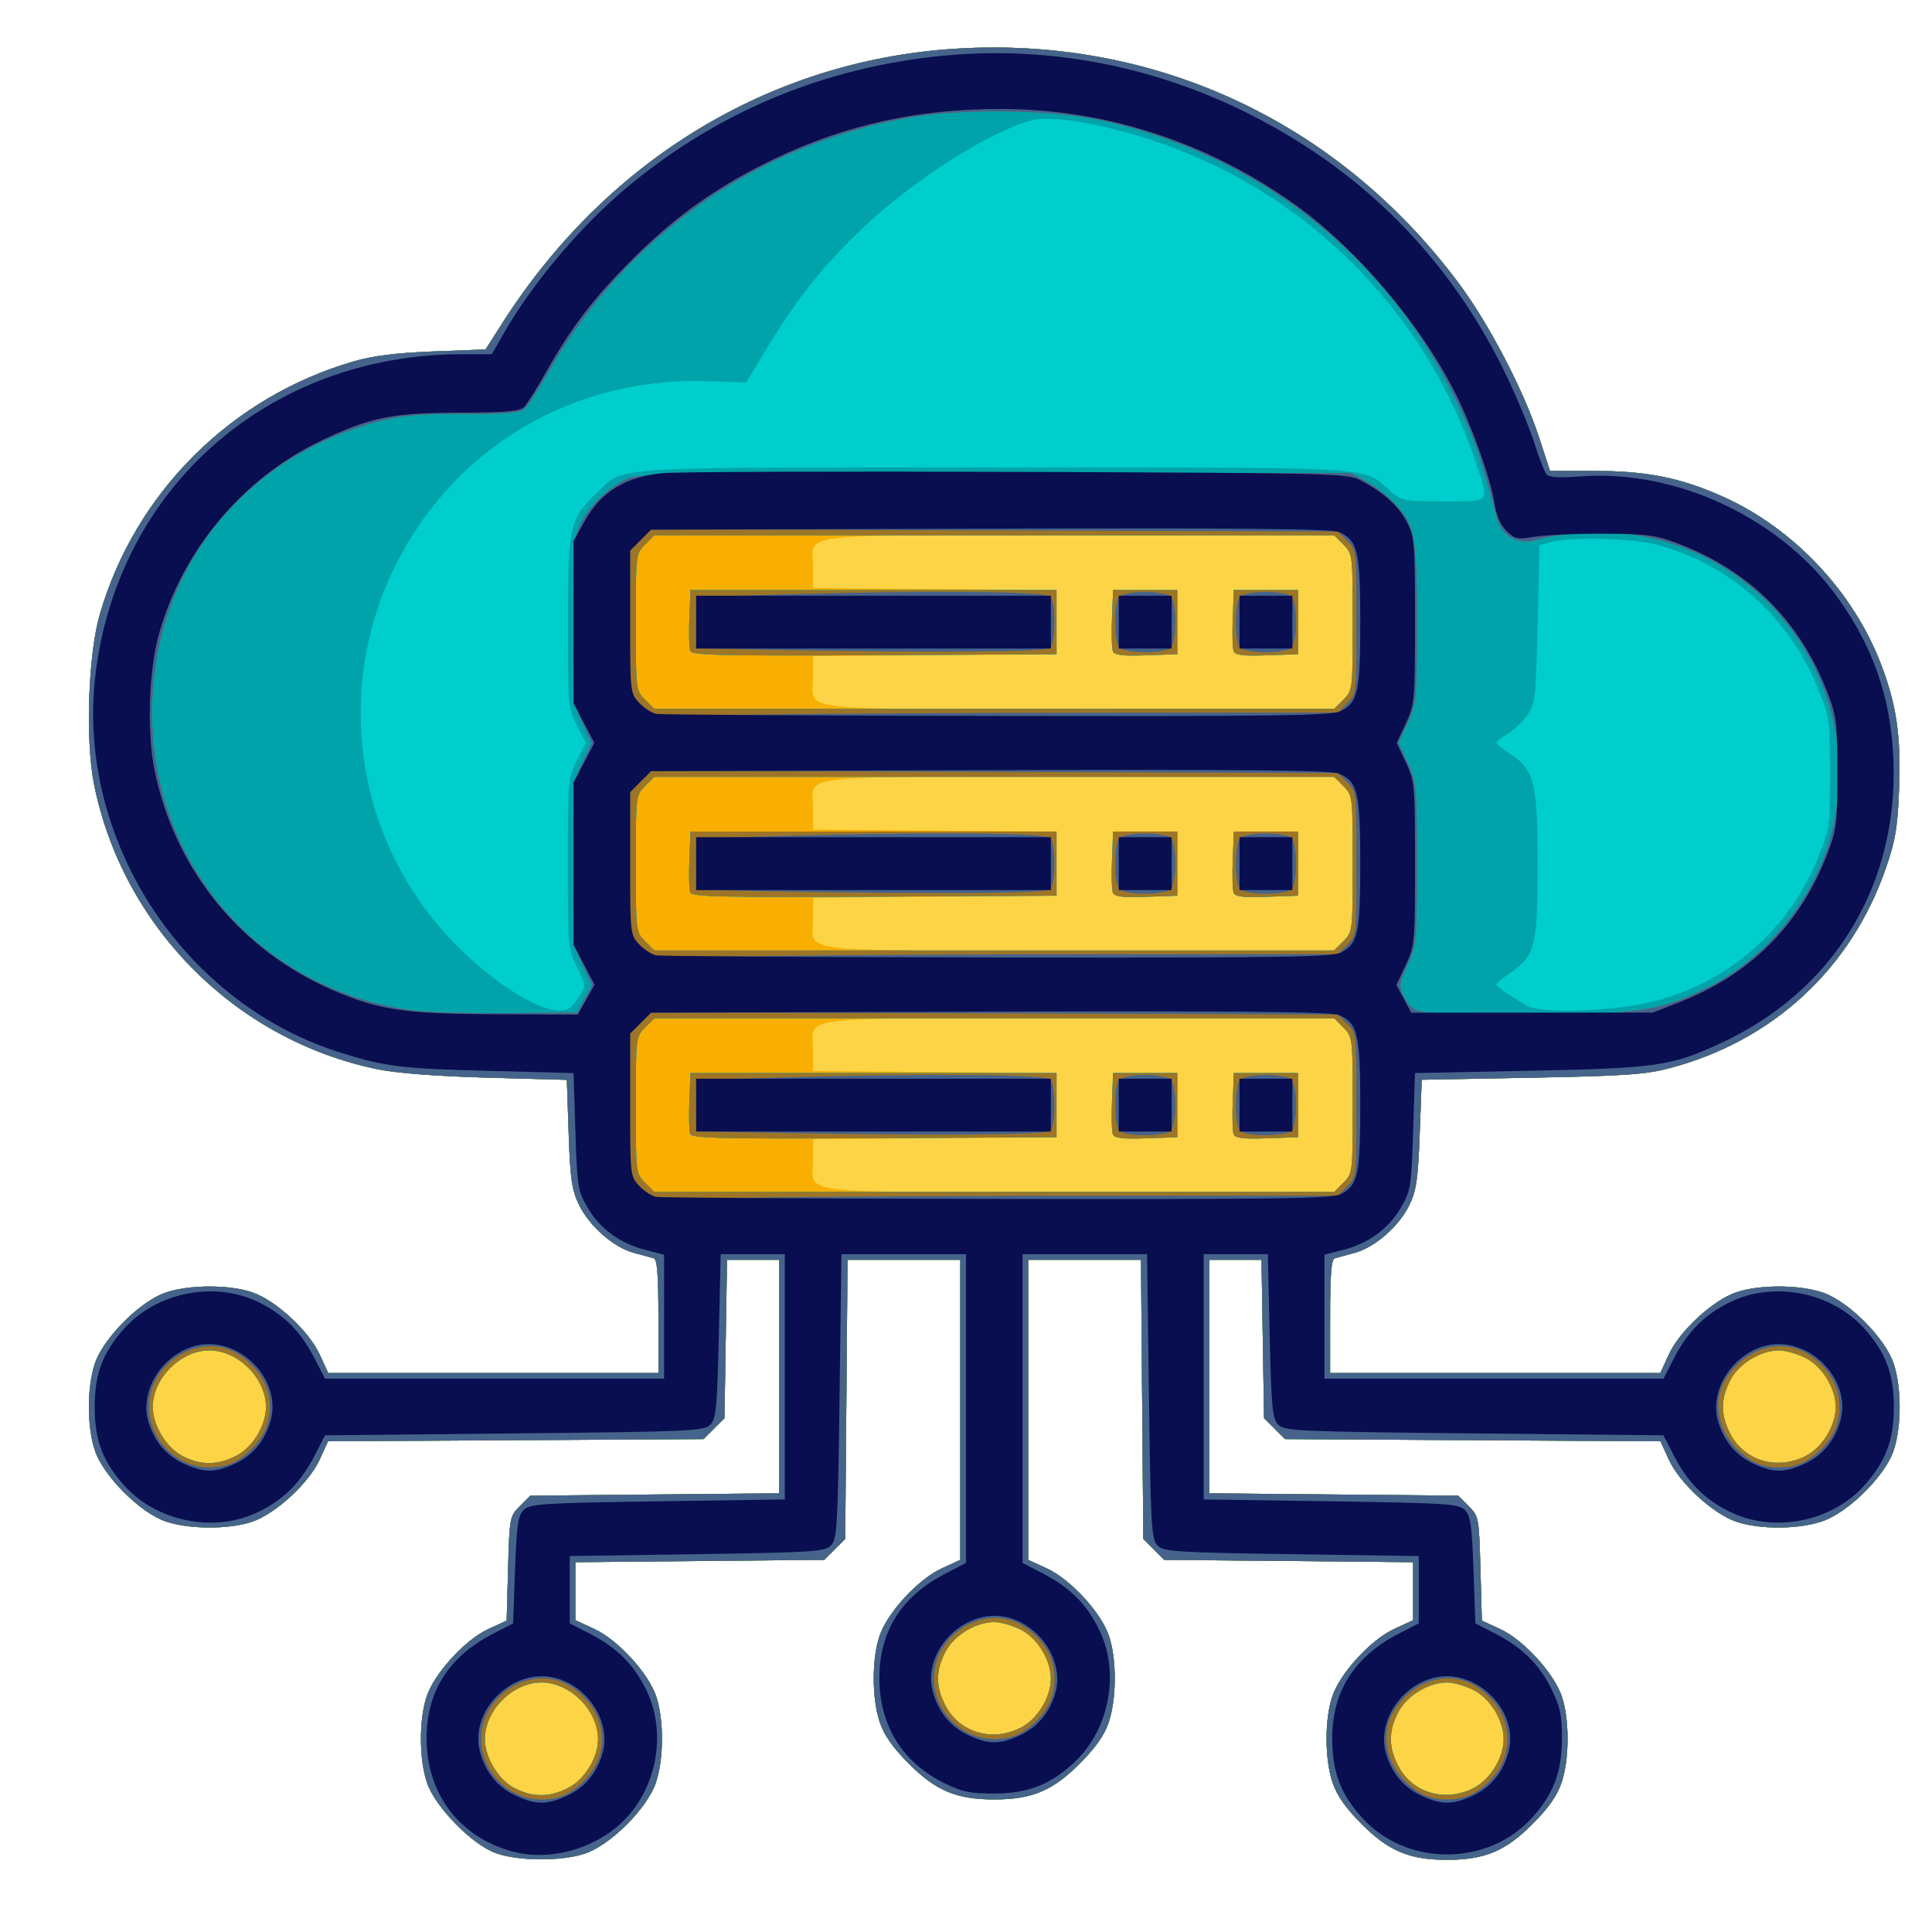 <?xml version="1.0" encoding="UTF-8" standalone="no"?>
<!-- Created with Inkscape (http://www.inkscape.org/) -->

<svg
   version="1.1"
   id="svg1246"
   width="512"
   height="512"
   viewBox="0 0 512 512"
   xmlns="http://www.w3.org/2000/svg"
   xmlns:svg="http://www.w3.org/2000/svg">
  <defs
     id="defs1250" />
  <g
     id="g1252">
    <g
       id="g1256"
       transform="translate(7.488,-3.13)">
      <path
         style="fill:#fdd446"
         d="m 124,494.258 c -6.352,-2.237 -16.131,-12.206 -18.329,-18.686 -2.116,-6.239 -2.146,-16.822 -0.065,-22.929 2.101,-6.167 10.22,-15.005 16.38,-17.831 l 4.797,-2.201 0.379,-13.804 c 0.371,-13.499 0.44,-13.864 3.129,-16.555 L 133.043,399.5 166.021,399.188 199,398.876 V 367.938 337 h -6.913 -6.913 l -0.337,20.979 -0.337,20.979 -2.772,2.771 -2.772,2.771 -49.754,0.293 -49.754,0.293 -2.231,4.862 c -2.857,6.227 -11.66,14.333 -17.861,16.445 -6.107,2.081 -16.69,2.051 -22.929,-0.065 -6.774,-2.297 -16.459,-11.983 -18.757,-18.757 -2.14,-6.309 -2.14,-16.835 0,-23.144 2.297,-6.774 11.983,-16.459 18.757,-18.757 6.239,-2.116 16.822,-2.146 22.929,-0.065 6.223,2.12 15.004,10.217 17.881,16.489 L 79.488,367 H 123.244 167 v -15.031 c 0,-11.169 -0.321,-15.122 -1.25,-15.386 -0.688,-0.195 -3.07,-0.846 -5.295,-1.447 -5.377,-1.453 -11.757,-7.062 -14.517,-12.763 -1.897,-3.918 -2.311,-6.791 -2.721,-18.845 l -0.483,-14.222 -21.117,-0.588 C 108.113,288.34 97.616,287.534 92.5,286.479 54.919,278.73 25.083,248.763 17.46,211.106 15.107,199.482 15.857,176.707 18.947,166 28.244,133.779 53.75,108.33 86.174,98.924 91.385,97.412 97.495,96.645 107.341,96.268 l 13.841,-0.53 4.544,-7.119 C 153.183,45.599 196.521,19.284 245.207,16.072 298.125,12.58 346.902,35.165 378.953,78 c 8.145,10.886 17.386,28.621 21.496,41.255 l 2.822,8.674 12.115,0.006 c 13.667,0.007 22.85,1.885 34.054,6.965 18.438,8.36 34.147,25.033 41.465,44.008 4.205,10.903 5.435,19.355 4.875,33.494 -0.399,10.073 -0.985,13.559 -3.503,20.827 -9.202,26.567 -29.881,45.713 -57.183,52.944 -6.471,1.714 -11.895,2.091 -36.702,2.556 l -29.108,0.545 -0.536,14.33 c -0.449,11.994 -0.894,15.068 -2.73,18.86 -2.72,5.618 -9.125,11.227 -14.472,12.671 -2.225,0.601 -4.608,1.252 -5.295,1.447 -0.929,0.263 -1.25,4.216 -1.25,15.386 L 345,367 h 43.756 43.756 l 2.25,-4.905 c 2.877,-6.271 11.658,-14.368 17.881,-16.489 6.107,-2.081 16.69,-2.051 22.929,0.065 6.774,2.297 16.459,11.983 18.757,18.757 2.14,6.309 2.14,16.835 0,23.144 -2.275,6.708 -11.916,16.279 -18.829,18.693 -6.261,2.186 -16.65,2.245 -22.857,0.129 -6.201,-2.113 -15.004,-10.218 -17.861,-16.445 l -2.231,-4.862 -49.754,-0.293 L 333.044,384.5 330.272,381.729 327.5,378.957 327.163,357.979 326.825,337 H 319.913 313 v 30.938 30.938 l 32.979,0.312 32.979,0.312 2.75,2.752 c 2.69,2.691 2.759,3.057 3.129,16.555 l 0.379,13.804 4.797,2.201 c 6.161,2.826 14.279,11.663 16.38,17.831 2.081,6.107 2.051,16.69 -0.065,22.929 -1.173,3.458 -3.485,6.742 -7.75,11.007 C 391.441,493.716 385.968,496 376,496 c -9.968,0 -15.441,-2.284 -22.579,-9.421 -4.265,-4.265 -6.577,-7.549 -7.75,-11.007 -2.116,-6.239 -2.146,-16.822 -0.065,-22.929 2.12,-6.223 10.217,-15.004 16.489,-17.881 L 367,432.512 v -7.694 -7.694 L 334.021,416.812 301.043,416.5 298.271,413.729 295.5,410.957 295.194,373.979 294.887,337 H 279.944 265 v 39.756 39.756 l 4.905,2.25 c 6.271,2.877 14.368,11.658 16.489,17.881 2.081,6.107 2.051,16.69 -0.065,22.929 -1.173,3.458 -3.485,6.742 -7.75,11.007 C 271.441,477.716 265.968,480 256,480 c -9.968,0 -15.441,-2.284 -22.579,-9.421 -4.265,-4.265 -6.577,-7.549 -7.75,-11.007 -2.116,-6.239 -2.146,-16.822 -0.065,-22.929 2.12,-6.223 10.217,-15.004 16.489,-17.881 L 247,416.512 V 376.756 337 h -14.944 -14.944 l -0.306,36.979 -0.306,36.979 -2.771,2.771 -2.771,2.771 -32.979,0.312 L 145,417.124 v 7.694 7.694 l 4.905,2.25 c 6.271,2.877 14.368,11.658 16.489,17.881 2.081,6.107 2.051,16.69 -0.065,22.929 -2.297,6.774 -11.983,16.459 -18.757,18.757 -6.165,2.091 -17.529,2.057 -23.572,-0.071 z"
         id="path1270" />
      <path
         style="fill:#f9af01"
         d="m 124,494.258 c -6.352,-2.237 -16.131,-12.206 -18.329,-18.686 -2.116,-6.239 -2.146,-16.822 -0.065,-22.929 2.101,-6.167 10.22,-15.005 16.38,-17.831 l 4.797,-2.201 0.379,-13.804 c 0.371,-13.499 0.44,-13.864 3.129,-16.555 L 133.043,399.5 166.021,399.188 199,398.876 V 367.938 337 h -6.913 -6.913 l -0.337,20.979 -0.337,20.979 -2.772,2.771 -2.772,2.771 -49.754,0.293 -49.754,0.293 -2.231,4.862 c -2.857,6.227 -11.66,14.333 -17.861,16.445 -6.107,2.081 -16.69,2.051 -22.929,-0.065 -6.774,-2.297 -16.459,-11.983 -18.757,-18.757 -2.14,-6.309 -2.14,-16.835 0,-23.144 2.297,-6.774 11.983,-16.459 18.757,-18.757 6.239,-2.116 16.822,-2.146 22.929,-0.065 6.223,2.12 15.004,10.217 17.881,16.489 L 79.488,367 H 123.244 167 v -15.031 c 0,-11.169 -0.321,-15.122 -1.25,-15.386 -0.688,-0.195 -3.07,-0.846 -5.295,-1.447 -5.377,-1.453 -11.757,-7.062 -14.517,-12.763 -1.897,-3.918 -2.311,-6.791 -2.721,-18.845 l -0.483,-14.222 -21.117,-0.588 C 108.113,288.34 97.616,287.534 92.5,286.479 54.919,278.73 25.083,248.763 17.46,211.106 15.107,199.482 15.857,176.707 18.947,166 28.244,133.779 53.75,108.33 86.174,98.924 91.385,97.412 97.495,96.645 107.341,96.268 l 13.841,-0.53 4.544,-7.119 C 153.183,45.599 196.521,19.284 245.207,16.072 298.125,12.58 346.902,35.165 378.953,78 c 8.145,10.886 17.386,28.621 21.496,41.255 l 2.822,8.674 12.115,0.006 c 13.667,0.007 22.85,1.885 34.054,6.965 18.438,8.36 34.147,25.033 41.465,44.008 4.205,10.903 5.435,19.355 4.875,33.494 -0.399,10.073 -0.985,13.559 -3.503,20.827 -9.202,26.567 -29.881,45.713 -57.183,52.944 -6.471,1.714 -11.895,2.091 -36.702,2.556 l -29.108,0.545 -0.536,14.33 c -0.449,11.994 -0.894,15.068 -2.73,18.86 -2.72,5.618 -9.125,11.227 -14.472,12.671 -2.225,0.601 -4.608,1.252 -5.295,1.447 -0.929,0.263 -1.25,4.216 -1.25,15.386 L 345,367 h 43.756 43.756 l 2.25,-4.905 c 2.877,-6.271 11.658,-14.368 17.881,-16.489 6.107,-2.081 16.69,-2.051 22.929,0.065 6.774,2.297 16.459,11.983 18.757,18.757 2.14,6.309 2.14,16.835 0,23.144 -2.275,6.708 -11.916,16.279 -18.829,18.693 -6.261,2.186 -16.65,2.245 -22.857,0.129 -6.201,-2.113 -15.004,-10.218 -17.861,-16.445 l -2.231,-4.862 -49.754,-0.293 L 333.044,384.5 330.272,381.729 327.5,378.957 327.163,357.979 326.825,337 H 319.913 313 v 30.938 30.938 l 32.979,0.312 32.979,0.312 2.75,2.752 c 2.69,2.691 2.759,3.057 3.129,16.555 l 0.379,13.804 4.797,2.201 c 6.161,2.826 14.279,11.663 16.38,17.831 2.081,6.107 2.051,16.69 -0.065,22.929 -1.173,3.458 -3.485,6.742 -7.75,11.007 C 391.441,493.716 385.968,496 376,496 c -9.968,0 -15.441,-2.284 -22.579,-9.421 -4.265,-4.265 -6.577,-7.549 -7.75,-11.007 -2.116,-6.239 -2.146,-16.822 -0.065,-22.929 2.12,-6.223 10.217,-15.004 16.489,-17.881 L 367,432.512 v -7.694 -7.694 L 334.021,416.812 301.043,416.5 298.271,413.729 295.5,410.957 295.194,373.979 294.887,337 H 279.944 265 v 39.756 39.756 l 4.905,2.25 c 6.271,2.877 14.368,11.658 16.489,17.881 2.081,6.107 2.051,16.69 -0.065,22.929 -1.173,3.458 -3.485,6.742 -7.75,11.007 C 271.441,477.716 265.968,480 256,480 c -9.968,0 -15.441,-2.284 -22.579,-9.421 -4.265,-4.265 -6.577,-7.549 -7.75,-11.007 -2.116,-6.239 -2.146,-16.822 -0.065,-22.929 2.12,-6.223 10.217,-15.004 16.489,-17.881 L 247,416.512 V 376.756 337 h -14.944 -14.944 l -0.306,36.979 -0.306,36.979 -2.771,2.771 -2.771,2.771 -32.979,0.312 L 145,417.124 v 7.694 7.694 l 4.905,2.25 c 6.271,2.877 14.368,11.658 16.489,17.881 2.081,6.107 2.051,16.69 -0.065,22.929 -2.297,6.774 -11.983,16.459 -18.757,18.757 -6.165,2.091 -17.529,2.057 -23.572,-0.071 z m 19.026,-17.271 C 147.463,474.723 151,468.962 151,464 c 0,-7.609 -7.391,-15 -15,-15 -7.609,0 -15,7.391 -15,15 0,4.809 3.539,10.709 7.761,12.938 4.825,2.547 9.338,2.563 14.265,0.049 z m 240,0 C 387.463,474.723 391,468.962 391,464 c 0,-4.962 -3.537,-10.723 -7.974,-12.987 C 380.856,449.906 377.694,449 376,449 c -4.962,0 -10.723,3.537 -12.987,7.974 -2.549,4.997 -2.55,9.054 -0.002,14.048 3.696,7.244 12.415,9.843 20.015,5.965 z m -120,-16 C 267.463,458.723 271,452.962 271,448 c 0,-4.962 -3.537,-10.723 -7.974,-12.987 C 260.856,433.906 257.694,433 256,433 c -4.962,0 -10.723,3.537 -12.987,7.974 -2.549,4.997 -2.55,9.054 -0.002,14.048 3.696,7.244 12.415,9.843 20.015,5.965 z m -208,-72 C 59.463,386.723 63,380.962 63,376 c 0,-7.609 -7.391,-15 -15,-15 -7.609,0 -15,7.391 -15,15 0,4.809 3.539,10.709 7.761,12.938 4.825,2.547 9.338,2.563 14.265,0.049 z m 416,0 C 475.463,386.723 479,380.962 479,376 c 0,-4.962 -3.537,-10.723 -7.974,-12.987 C 468.856,361.906 465.694,361 464,361 c -4.962,0 -10.723,3.537 -12.987,7.974 -2.549,4.997 -2.55,9.054 -0.002,14.048 3.696,7.244 12.415,9.843 20.015,5.965 z M 348.545,316.545 C 350.971,314.12 351,313.874 351,296 c 0,-17.874 -0.029,-18.12 -2.455,-20.545 L 346.091,273 H 278.081 C 200.71,273 208,272.072 208,281.92 v 5.052 l 32.25,0.264 32.25,0.264 v 8.5 8.5 l -32.25,0.264 -32.25,0.264 v 5.052 C 208,319.928 200.71,319 278.081,319 h 68.01 z m -61.108,-12.848 c -0.292,-0.761 -0.398,-4.717 -0.234,-8.791 L 287.5,287.5 h 8.5 8.5 v 8.5 8.5 l -8.266,0.291 c -6.321,0.222 -8.391,-0.035 -8.797,-1.094 z m 32,0 c -0.292,-0.761 -0.398,-4.717 -0.234,-8.791 L 319.5,287.5 h 8.5 8.5 v 8.5 8.5 l -8.266,0.291 c -6.321,0.222 -8.391,-0.035 -8.797,-1.094 z m 29.108,-51.152 C 350.971,250.12 351,249.874 351,232 c 0,-17.874 -0.029,-18.12 -2.455,-20.545 L 346.091,209 H 278.081 C 200.71,209 208,208.072 208,217.92 v 5.052 l 32.25,0.264 32.25,0.264 v 8.5 8.5 l -32.25,0.264 -32.25,0.264 v 5.052 C 208,255.928 200.71,255 278.081,255 h 68.01 z m -61.108,-12.848 c -0.292,-0.761 -0.398,-4.717 -0.234,-8.791 L 287.5,223.5 h 8.5 8.5 v 8.5 8.5 l -8.266,0.291 c -6.321,0.222 -8.391,-0.035 -8.797,-1.094 z m 32,0 c -0.292,-0.761 -0.398,-4.717 -0.234,-8.791 L 319.5,223.5 h 8.5 8.5 v 8.5 8.5 l -8.266,0.291 c -6.321,0.222 -8.391,-0.035 -8.797,-1.094 z m 29.108,-51.152 C 350.971,186.12 351,185.874 351,168 c 0,-17.874 -0.029,-18.12 -2.455,-20.545 L 346.091,145 H 278.081 C 200.71,145 208,144.072 208,153.92 v 5.052 l 32.25,0.264 32.25,0.264 v 8.5 8.5 l -32.25,0.264 -32.25,0.264 v 5.052 C 208,191.928 200.71,191 278.081,191 h 68.01 z m -61.108,-12.848 c -0.292,-0.761 -0.398,-4.717 -0.234,-8.791 L 287.5,159.5 h 8.5 8.5 v 8.5 8.5 l -8.266,0.291 c -6.321,0.222 -8.391,-0.035 -8.797,-1.094 z m 32,0 c -0.292,-0.761 -0.398,-4.717 -0.234,-8.791 L 319.5,159.5 h 8.5 8.5 v 8.5 8.5 l -8.266,0.291 c -6.321,0.222 -8.391,-0.035 -8.797,-1.094 z"
         id="path1268" />
      <path
         style="fill:#00cecc"
         d="m 124,494.258 c -6.352,-2.237 -16.131,-12.206 -18.329,-18.686 -2.116,-6.239 -2.146,-16.822 -0.065,-22.929 2.101,-6.167 10.22,-15.005 16.38,-17.831 l 4.797,-2.201 0.379,-13.804 c 0.371,-13.499 0.44,-13.864 3.129,-16.555 L 133.043,399.5 166.021,399.188 199,398.876 V 367.938 337 h -6.913 -6.913 l -0.337,20.979 -0.337,20.979 -2.772,2.771 -2.772,2.771 -49.754,0.293 -49.754,0.293 -2.231,4.862 c -2.857,6.227 -11.66,14.333 -17.861,16.445 -6.107,2.081 -16.69,2.051 -22.929,-0.065 -6.774,-2.297 -16.459,-11.983 -18.757,-18.757 -2.14,-6.309 -2.14,-16.835 0,-23.144 2.297,-6.774 11.983,-16.459 18.757,-18.757 6.239,-2.116 16.822,-2.146 22.929,-0.065 6.223,2.12 15.004,10.217 17.881,16.489 L 79.488,367 H 123.244 167 v -15.031 c 0,-11.169 -0.321,-15.122 -1.25,-15.386 -0.688,-0.195 -3.07,-0.846 -5.295,-1.447 -5.377,-1.453 -11.757,-7.062 -14.517,-12.763 -1.897,-3.918 -2.311,-6.791 -2.721,-18.845 l -0.483,-14.222 -21.117,-0.588 C 108.113,288.34 97.616,287.534 92.5,286.479 54.919,278.73 25.083,248.763 17.46,211.106 15.107,199.482 15.857,176.707 18.947,166 28.244,133.779 53.75,108.33 86.174,98.924 91.385,97.412 97.495,96.645 107.341,96.268 l 13.841,-0.53 4.544,-7.119 C 153.183,45.599 196.521,19.284 245.207,16.072 298.125,12.58 346.902,35.165 378.953,78 c 8.145,10.886 17.386,28.621 21.496,41.255 l 2.822,8.674 12.115,0.006 c 13.667,0.007 22.85,1.885 34.054,6.965 18.438,8.36 34.147,25.033 41.465,44.008 4.205,10.903 5.435,19.355 4.875,33.494 -0.399,10.073 -0.985,13.559 -3.503,20.827 -9.202,26.567 -29.881,45.713 -57.183,52.944 -6.471,1.714 -11.895,2.091 -36.702,2.556 l -29.108,0.545 -0.536,14.33 c -0.449,11.994 -0.894,15.068 -2.73,18.86 -2.72,5.618 -9.125,11.227 -14.472,12.671 -2.225,0.601 -4.608,1.252 -5.295,1.447 -0.929,0.263 -1.25,4.216 -1.25,15.386 L 345,367 h 43.756 43.756 l 2.25,-4.905 c 2.877,-6.271 11.658,-14.368 17.881,-16.489 6.107,-2.081 16.69,-2.051 22.929,0.065 6.774,2.297 16.459,11.983 18.757,18.757 2.14,6.309 2.14,16.835 0,23.144 -2.275,6.708 -11.916,16.279 -18.829,18.693 -6.261,2.186 -16.65,2.245 -22.857,0.129 -6.201,-2.113 -15.004,-10.218 -17.861,-16.445 l -2.231,-4.862 -49.754,-0.293 L 333.044,384.5 330.272,381.729 327.5,378.957 327.163,357.979 326.825,337 H 319.913 313 v 30.938 30.938 l 32.979,0.312 32.979,0.312 2.75,2.752 c 2.69,2.691 2.759,3.057 3.129,16.555 l 0.379,13.804 4.797,2.201 c 6.161,2.826 14.279,11.663 16.38,17.831 2.081,6.107 2.051,16.69 -0.065,22.929 -1.173,3.458 -3.485,6.742 -7.75,11.007 C 391.441,493.716 385.968,496 376,496 c -9.968,0 -15.441,-2.284 -22.579,-9.421 -4.265,-4.265 -6.577,-7.549 -7.75,-11.007 -2.116,-6.239 -2.146,-16.822 -0.065,-22.929 2.12,-6.223 10.217,-15.004 16.489,-17.881 L 367,432.512 v -7.694 -7.694 L 334.021,416.812 301.043,416.5 298.271,413.729 295.5,410.957 295.194,373.979 294.887,337 H 279.944 265 v 39.756 39.756 l 4.905,2.25 c 6.271,2.877 14.368,11.658 16.489,17.881 2.081,6.107 2.051,16.69 -0.065,22.929 -1.173,3.458 -3.485,6.742 -7.75,11.007 C 271.441,477.716 265.968,480 256,480 c -9.968,0 -15.441,-2.284 -22.579,-9.421 -4.265,-4.265 -6.577,-7.549 -7.75,-11.007 -2.116,-6.239 -2.146,-16.822 -0.065,-22.929 2.12,-6.223 10.217,-15.004 16.489,-17.881 L 247,416.512 V 376.756 337 h -14.944 -14.944 l -0.306,36.979 -0.306,36.979 -2.771,2.771 -2.771,2.771 -32.979,0.312 L 145,417.124 v 7.694 7.694 l 4.905,2.25 c 6.271,2.877 14.368,11.658 16.489,17.881 2.081,6.107 2.051,16.69 -0.065,22.929 -2.297,6.774 -11.983,16.459 -18.757,18.757 -6.165,2.091 -17.529,2.057 -23.572,-0.071 z m 19.026,-17.271 C 147.463,474.723 151,468.962 151,464 c 0,-7.609 -7.391,-15 -15,-15 -7.609,0 -15,7.391 -15,15 0,4.809 3.539,10.709 7.761,12.938 4.825,2.547 9.338,2.563 14.265,0.049 z m 240,0 C 387.463,474.723 391,468.962 391,464 c 0,-4.962 -3.537,-10.723 -7.974,-12.987 C 380.856,449.906 377.694,449 376,449 c -4.962,0 -10.723,3.537 -12.987,7.974 -2.549,4.997 -2.55,9.054 -0.002,14.048 3.696,7.244 12.415,9.843 20.015,5.965 z m -120,-16 C 267.463,458.723 271,452.962 271,448 c 0,-4.962 -3.537,-10.723 -7.974,-12.987 C 260.856,433.906 257.694,433 256,433 c -4.962,0 -10.723,3.537 -12.987,7.974 -2.549,4.997 -2.55,9.054 -0.002,14.048 3.696,7.244 12.415,9.843 20.015,5.965 z m -208,-72 C 59.463,386.723 63,380.962 63,376 c 0,-7.609 -7.391,-15 -15,-15 -7.609,0 -15,7.391 -15,15 0,4.809 3.539,10.709 7.761,12.938 4.825,2.547 9.338,2.563 14.265,0.049 z m 416,0 C 475.463,386.723 479,380.962 479,376 c 0,-4.962 -3.537,-10.723 -7.974,-12.987 C 468.856,361.906 465.694,361 464,361 c -4.962,0 -10.723,3.537 -12.987,7.974 -2.549,4.997 -2.55,9.054 -0.002,14.048 3.696,7.244 12.415,9.843 20.015,5.965 z M 348.545,316.545 C 350.971,314.12 351,313.874 351,296 c 0,-17.874 -0.029,-18.12 -2.455,-20.545 L 346.091,273 H 256 165.909 l -2.455,2.455 C 161.029,277.88 161,278.126 161,296 c 0,17.874 0.029,18.12 2.455,20.545 L 165.909,319 H 256 346.091 Z M 175.425,303.666 c -0.286,-0.744 -0.386,-4.686 -0.222,-8.76 L 175.5,287.5 h 48.5 48.5 v 8.5 8.5 l -48.278,0.26 c -39.842,0.214 -48.368,0.023 -48.797,-1.094 z m 112.012,0.031 c -0.292,-0.761 -0.398,-4.717 -0.234,-8.791 L 287.5,287.5 h 8.5 8.5 v 8.5 8.5 l -8.266,0.291 c -6.321,0.222 -8.391,-0.035 -8.797,-1.094 z m 32,0 c -0.292,-0.761 -0.398,-4.717 -0.234,-8.791 L 319.5,287.5 h 8.5 8.5 v 8.5 8.5 l -8.266,0.291 c -6.321,0.222 -8.391,-0.035 -8.797,-1.094 z m 29.108,-51.152 C 350.971,250.12 351,249.874 351,232 c 0,-17.874 -0.029,-18.12 -2.455,-20.545 L 346.091,209 H 256 165.909 l -2.455,2.455 C 161.029,213.88 161,214.126 161,232 c 0,17.874 0.029,18.12 2.455,20.545 L 165.909,255 H 256 346.091 l 2.455,-2.455 z M 175.425,239.666 c -0.286,-0.744 -0.386,-4.686 -0.222,-8.76 L 175.5,223.5 h 48.5 48.5 v 8.5 8.5 l -48.278,0.26 c -39.842,0.214 -48.368,0.023 -48.797,-1.094 z m 112.012,0.031 c -0.292,-0.761 -0.398,-4.717 -0.234,-8.791 L 287.5,223.5 h 8.5 8.5 v 8.5 8.5 l -8.266,0.291 c -6.321,0.222 -8.391,-0.035 -8.797,-1.094 z m 32,0 c -0.292,-0.761 -0.398,-4.717 -0.234,-8.791 L 319.5,223.5 h 8.5 8.5 v 8.5 8.5 l -8.266,0.291 c -6.321,0.222 -8.391,-0.035 -8.797,-1.094 z m 29.108,-51.152 C 350.971,186.12 351,185.874 351,168 c 0,-17.874 -0.029,-18.12 -2.455,-20.545 L 346.091,145 H 256 165.909 l -2.455,2.455 C 161.029,149.88 161,150.126 161,168 c 0,17.874 0.029,18.12 2.455,20.545 L 165.909,191 H 256 346.091 l 2.455,-2.455 z M 175.425,175.666 c -0.286,-0.744 -0.386,-4.686 -0.222,-8.76 L 175.5,159.5 h 48.5 48.5 v 8.5 8.5 l -48.278,0.26 c -39.842,0.214 -48.368,0.023 -48.797,-1.094 z m 112.012,0.031 c -0.292,-0.761 -0.398,-4.717 -0.234,-8.791 L 287.5,159.5 h 8.5 8.5 v 8.5 8.5 l -8.266,0.291 c -6.321,0.222 -8.391,-0.035 -8.797,-1.094 z m 32,0 c -0.292,-0.761 -0.398,-4.717 -0.234,-8.791 L 319.5,159.5 h 8.5 8.5 v 8.5 8.5 l -8.266,0.291 c -6.321,0.222 -8.391,-0.035 -8.797,-1.094 z"
         id="path1266" />
      <path
         style="fill:#00a3aa"
         d="m 124,494.258 c -6.352,-2.237 -16.131,-12.206 -18.329,-18.686 -2.116,-6.239 -2.146,-16.822 -0.065,-22.929 2.101,-6.167 10.22,-15.005 16.38,-17.831 l 4.797,-2.201 0.379,-13.804 c 0.371,-13.499 0.44,-13.864 3.129,-16.555 L 133.043,399.5 166.021,399.188 199,398.876 V 367.938 337 h -6.913 -6.913 l -0.337,20.979 -0.337,20.979 -2.772,2.771 -2.772,2.771 -49.754,0.293 -49.754,0.293 -2.231,4.862 c -2.857,6.227 -11.66,14.333 -17.861,16.445 -6.107,2.081 -16.69,2.051 -22.929,-0.065 -6.774,-2.297 -16.459,-11.983 -18.757,-18.757 -2.14,-6.309 -2.14,-16.835 0,-23.144 2.297,-6.774 11.983,-16.459 18.757,-18.757 6.239,-2.116 16.822,-2.146 22.929,-0.065 6.223,2.12 15.004,10.217 17.881,16.489 L 79.488,367 H 123.244 167 v -15.031 c 0,-11.169 -0.321,-15.122 -1.25,-15.386 -0.688,-0.195 -3.07,-0.846 -5.295,-1.447 -5.377,-1.453 -11.757,-7.062 -14.517,-12.763 -1.897,-3.918 -2.311,-6.791 -2.721,-18.845 l -0.483,-14.222 -21.117,-0.588 C 108.113,288.34 97.616,287.534 92.5,286.479 54.919,278.73 25.083,248.763 17.46,211.106 15.107,199.482 15.857,176.707 18.947,166 28.244,133.779 53.75,108.33 86.174,98.924 91.385,97.412 97.495,96.645 107.341,96.268 l 13.841,-0.53 4.544,-7.119 C 153.183,45.599 196.521,19.284 245.207,16.072 298.125,12.58 346.902,35.165 378.953,78 c 8.145,10.886 17.386,28.621 21.496,41.255 l 2.822,8.674 12.115,0.006 c 13.667,0.007 22.85,1.885 34.054,6.965 18.438,8.36 34.147,25.033 41.465,44.008 4.205,10.903 5.435,19.355 4.875,33.494 -0.399,10.073 -0.985,13.559 -3.503,20.827 -9.202,26.567 -29.881,45.713 -57.183,52.944 -6.471,1.714 -11.895,2.091 -36.702,2.556 l -29.108,0.545 -0.536,14.33 c -0.449,11.994 -0.894,15.068 -2.73,18.86 -2.72,5.618 -9.125,11.227 -14.472,12.671 -2.225,0.601 -4.608,1.252 -5.295,1.447 -0.929,0.263 -1.25,4.216 -1.25,15.386 L 345,367 h 43.756 43.756 l 2.25,-4.905 c 2.877,-6.271 11.658,-14.368 17.881,-16.489 6.107,-2.081 16.69,-2.051 22.929,0.065 6.774,2.297 16.459,11.983 18.757,18.757 2.14,6.309 2.14,16.835 0,23.144 -2.275,6.708 -11.916,16.279 -18.829,18.693 -6.261,2.186 -16.65,2.245 -22.857,0.129 -6.201,-2.113 -15.004,-10.218 -17.861,-16.445 l -2.231,-4.862 -49.754,-0.293 L 333.044,384.5 330.272,381.729 327.5,378.957 327.163,357.979 326.825,337 H 319.913 313 v 30.938 30.938 l 32.979,0.312 32.979,0.312 2.75,2.752 c 2.69,2.691 2.759,3.057 3.129,16.555 l 0.379,13.804 4.797,2.201 c 6.161,2.826 14.279,11.663 16.38,17.831 2.081,6.107 2.051,16.69 -0.065,22.929 -1.173,3.458 -3.485,6.742 -7.75,11.007 C 391.441,493.716 385.968,496 376,496 c -9.968,0 -15.441,-2.284 -22.579,-9.421 -4.265,-4.265 -6.577,-7.549 -7.75,-11.007 -2.116,-6.239 -2.146,-16.822 -0.065,-22.929 2.12,-6.223 10.217,-15.004 16.489,-17.881 L 367,432.512 v -7.694 -7.694 L 334.021,416.812 301.043,416.5 298.271,413.729 295.5,410.957 295.194,373.979 294.887,337 H 279.944 265 v 39.756 39.756 l 4.905,2.25 c 6.271,2.877 14.368,11.658 16.489,17.881 2.081,6.107 2.051,16.69 -0.065,22.929 -1.173,3.458 -3.485,6.742 -7.75,11.007 C 271.441,477.716 265.968,480 256,480 c -9.968,0 -15.441,-2.284 -22.579,-9.421 -4.265,-4.265 -6.577,-7.549 -7.75,-11.007 -2.116,-6.239 -2.146,-16.822 -0.065,-22.929 2.12,-6.223 10.217,-15.004 16.489,-17.881 L 247,416.512 V 376.756 337 h -14.944 -14.944 l -0.306,36.979 -0.306,36.979 -2.771,2.771 -2.771,2.771 -32.979,0.312 L 145,417.124 v 7.694 7.694 l 4.905,2.25 c 6.271,2.877 14.368,11.658 16.489,17.881 2.081,6.107 2.051,16.69 -0.065,22.929 -2.297,6.774 -11.983,16.459 -18.757,18.757 -6.165,2.091 -17.529,2.057 -23.572,-0.071 z m 19.026,-17.271 C 147.463,474.723 151,468.962 151,464 c 0,-7.609 -7.391,-15 -15,-15 -7.609,0 -15,7.391 -15,15 0,4.809 3.539,10.709 7.761,12.938 4.825,2.547 9.338,2.563 14.265,0.049 z m 240,0 C 387.463,474.723 391,468.962 391,464 c 0,-4.962 -3.537,-10.723 -7.974,-12.987 C 380.856,449.906 377.694,449 376,449 c -4.962,0 -10.723,3.537 -12.987,7.974 -2.549,4.997 -2.55,9.054 -0.002,14.048 3.696,7.244 12.415,9.843 20.015,5.965 z m -120,-16 C 267.463,458.723 271,452.962 271,448 c 0,-4.962 -3.537,-10.723 -7.974,-12.987 C 260.856,433.906 257.694,433 256,433 c -4.962,0 -10.723,3.537 -12.987,7.974 -2.549,4.997 -2.55,9.054 -0.002,14.048 3.696,7.244 12.415,9.843 20.015,5.965 z m -208,-72 C 59.463,386.723 63,380.962 63,376 c 0,-7.609 -7.391,-15 -15,-15 -7.609,0 -15,7.391 -15,15 0,4.809 3.539,10.709 7.761,12.938 4.825,2.547 9.338,2.563 14.265,0.049 z m 416,0 C 475.463,386.723 479,380.962 479,376 c 0,-4.962 -3.537,-10.723 -7.974,-12.987 C 468.856,361.906 465.694,361 464,361 c -4.962,0 -10.723,3.537 -12.987,7.974 -2.549,4.997 -2.55,9.054 -0.002,14.048 3.696,7.244 12.415,9.843 20.015,5.965 z M 348.545,316.545 C 350.971,314.12 351,313.874 351,296 c 0,-17.874 -0.029,-18.12 -2.455,-20.545 L 346.091,273 H 256 165.909 l -2.455,2.455 C 161.029,277.88 161,278.126 161,296 c 0,17.874 0.029,18.12 2.455,20.545 L 165.909,319 H 256 346.091 Z M 175.425,303.666 c -0.286,-0.744 -0.386,-4.686 -0.222,-8.76 L 175.5,287.5 h 48.5 48.5 v 8.5 8.5 l -48.278,0.26 c -39.842,0.214 -48.368,0.023 -48.797,-1.094 z m 112.012,0.031 c -0.292,-0.761 -0.398,-4.717 -0.234,-8.791 L 287.5,287.5 h 8.5 8.5 v 8.5 8.5 l -8.266,0.291 c -6.321,0.222 -8.391,-0.035 -8.797,-1.094 z m 32,0 c -0.292,-0.761 -0.398,-4.717 -0.234,-8.791 L 319.5,287.5 h 8.5 8.5 v 8.5 8.5 l -8.266,0.291 c -6.321,0.222 -8.391,-0.035 -8.797,-1.094 z M 143.523,270.235 c 0.563,-0.404 1.77,-1.911 2.683,-3.348 1.581,-2.489 1.544,-2.842 -0.773,-7.419 C 143.069,254.796 143,254.023 143,232 c 0,-21.841 0.086,-22.83 2.364,-27.331 L 147.728,200 l -2.364,-4.669 c -2.28,-4.504 -2.363,-5.472 -2.342,-27.25 0.025,-25.508 0.453,-27.436 7.609,-34.282 C 158.19,126.568 151.497,127 256,127 c 103.142,0 97.448,-0.326 104.649,5.997 3.357,2.947 3.626,3.003 14.386,3.003 12.735,0 12.236,0.638 8.411,-10.757 C 369.88,84.831 337.977,53.318 297.256,40.104 283.682,35.699 270.981,33.659 265.807,35.052 254.641,38.059 234.861,50.667 221.334,63.401 211.019,73.112 203.557,82.451 195.687,95.5 l -5.428,9 -10.414,-0.351 c -31.158,-1.05 -59.728,13.421 -76.755,38.877 -23.497,35.129 -18.999,81.395 10.796,111.032 12.045,11.982 25.359,19.248 29.637,16.176 z m 279.421,-0.287 c 23.218,-2.911 42.584,-17.801 51.307,-39.448 3.115,-7.732 3.224,-8.487 3.224,-22.5 0,-14.037 -0.104,-14.756 -3.24,-22.5 -7.658,-18.909 -23.427,-32.946 -42.734,-38.04 -6.505,-1.716 -23.035,-2.122 -28,-0.687 l -3,0.867 -0.5,20.93 c -0.473,19.817 -0.622,21.101 -2.798,24.152 -1.264,1.772 -3.626,4.007 -5.25,4.966 -1.624,0.959 -2.946,1.984 -2.94,2.278 0.007,0.294 1.571,1.544 3.477,2.778 6.648,4.306 7.511,7.674 7.511,29.315 0,21.751 -0.641,24.338 -7.141,28.828 -2.081,1.437 -3.8,2.854 -3.821,3.148 -0.036,0.505 3.529,2.949 8.314,5.701 2.643,1.52 14.385,1.618 25.592,0.213 z M 348.545,252.545 C 350.971,250.12 351,249.874 351,232 c 0,-17.874 -0.029,-18.12 -2.455,-20.545 L 346.091,209 H 256 165.909 l -2.455,2.455 C 161.029,213.88 161,214.126 161,232 c 0,17.874 0.029,18.12 2.455,20.545 L 165.909,255 H 256 346.091 Z M 175.425,239.666 c -0.286,-0.744 -0.386,-4.686 -0.222,-8.76 L 175.5,223.5 h 48.5 48.5 v 8.5 8.5 l -48.278,0.26 c -39.842,0.214 -48.368,0.023 -48.797,-1.094 z m 112.012,0.031 c -0.292,-0.761 -0.398,-4.717 -0.234,-8.791 L 287.5,223.5 h 8.5 8.5 v 8.5 8.5 l -8.266,0.291 c -6.321,0.222 -8.391,-0.035 -8.797,-1.094 z m 32,0 c -0.292,-0.761 -0.398,-4.717 -0.234,-8.791 L 319.5,223.5 h 8.5 8.5 v 8.5 8.5 l -8.266,0.291 c -6.321,0.222 -8.391,-0.035 -8.797,-1.094 z m 29.108,-51.152 C 350.971,186.12 351,185.874 351,168 c 0,-17.874 -0.029,-18.12 -2.455,-20.545 L 346.091,145 H 256 165.909 l -2.455,2.455 C 161.029,149.88 161,150.126 161,168 c 0,17.874 0.029,18.12 2.455,20.545 L 165.909,191 H 256 346.091 l 2.455,-2.455 z M 175.425,175.666 c -0.286,-0.744 -0.386,-4.686 -0.222,-8.76 L 175.5,159.5 h 48.5 48.5 v 8.5 8.5 l -48.278,0.26 c -39.842,0.214 -48.368,0.023 -48.797,-1.094 z m 112.012,0.031 c -0.292,-0.761 -0.398,-4.717 -0.234,-8.791 L 287.5,159.5 h 8.5 8.5 v 8.5 8.5 l -8.266,0.291 c -6.321,0.222 -8.391,-0.035 -8.797,-1.094 z m 32,0 c -0.292,-0.761 -0.398,-4.717 -0.234,-8.791 L 319.5,159.5 h 8.5 8.5 v 8.5 8.5 l -8.266,0.291 c -6.321,0.222 -8.391,-0.035 -8.797,-1.094 z"
         id="path1264" />
      <path
         style="fill:#9e7526"
         d="m 124,494.258 c -6.352,-2.237 -16.131,-12.206 -18.329,-18.686 -2.116,-6.239 -2.146,-16.822 -0.065,-22.929 2.101,-6.167 10.22,-15.005 16.38,-17.831 l 4.797,-2.201 0.379,-13.804 c 0.371,-13.499 0.44,-13.864 3.129,-16.555 L 133.043,399.5 166.021,399.188 199,398.876 V 367.938 337 h -6.913 -6.913 l -0.337,20.979 -0.337,20.979 -2.772,2.771 -2.772,2.771 -49.754,0.293 -49.754,0.293 -2.231,4.862 c -2.857,6.227 -11.66,14.333 -17.861,16.445 -6.107,2.081 -16.69,2.051 -22.929,-0.065 -6.774,-2.297 -16.459,-11.983 -18.757,-18.757 -2.14,-6.309 -2.14,-16.835 0,-23.144 2.297,-6.774 11.983,-16.459 18.757,-18.757 6.239,-2.116 16.822,-2.146 22.929,-0.065 6.223,2.12 15.004,10.217 17.881,16.489 L 79.488,367 H 123.244 167 v -15.031 c 0,-11.169 -0.321,-15.122 -1.25,-15.386 -0.688,-0.195 -3.07,-0.846 -5.295,-1.447 -5.377,-1.453 -11.757,-7.062 -14.517,-12.763 -1.897,-3.918 -2.311,-6.791 -2.721,-18.845 l -0.483,-14.222 -21.117,-0.588 C 108.113,288.34 97.616,287.534 92.5,286.479 54.919,278.73 25.083,248.763 17.46,211.106 15.107,199.482 15.857,176.707 18.947,166 28.244,133.779 53.75,108.33 86.174,98.924 91.385,97.412 97.495,96.645 107.341,96.268 l 13.841,-0.53 4.544,-7.119 C 153.183,45.599 196.521,19.284 245.207,16.072 298.125,12.58 346.902,35.165 378.953,78 c 8.145,10.886 17.386,28.621 21.496,41.255 l 2.822,8.674 12.115,0.006 c 13.667,0.007 22.85,1.885 34.054,6.965 18.438,8.36 34.147,25.033 41.465,44.008 4.205,10.903 5.435,19.355 4.875,33.494 -0.399,10.073 -0.985,13.559 -3.503,20.827 -9.202,26.567 -29.881,45.713 -57.183,52.944 -6.471,1.714 -11.895,2.091 -36.702,2.556 l -29.108,0.545 -0.536,14.33 c -0.449,11.994 -0.894,15.068 -2.73,18.86 -2.72,5.618 -9.125,11.227 -14.472,12.671 -2.225,0.601 -4.608,1.252 -5.295,1.447 -0.929,0.263 -1.25,4.216 -1.25,15.386 L 345,367 h 43.756 43.756 l 2.25,-4.905 c 2.877,-6.271 11.658,-14.368 17.881,-16.489 6.107,-2.081 16.69,-2.051 22.929,0.065 6.774,2.297 16.459,11.983 18.757,18.757 2.14,6.309 2.14,16.835 0,23.144 -2.275,6.708 -11.916,16.279 -18.829,18.693 -6.261,2.186 -16.65,2.245 -22.857,0.129 -6.201,-2.113 -15.004,-10.218 -17.861,-16.445 l -2.231,-4.862 -49.754,-0.293 L 333.044,384.5 330.272,381.729 327.5,378.957 327.163,357.979 326.825,337 H 319.913 313 v 30.938 30.938 l 32.979,0.312 32.979,0.312 2.75,2.752 c 2.69,2.691 2.759,3.057 3.129,16.555 l 0.379,13.804 4.797,2.201 c 6.161,2.826 14.279,11.663 16.38,17.831 2.081,6.107 2.051,16.69 -0.065,22.929 -1.173,3.458 -3.485,6.742 -7.75,11.007 C 391.441,493.716 385.968,496 376,496 c -9.968,0 -15.441,-2.284 -22.579,-9.421 -4.265,-4.265 -6.577,-7.549 -7.75,-11.007 -2.116,-6.239 -2.146,-16.822 -0.065,-22.929 2.12,-6.223 10.217,-15.004 16.489,-17.881 L 367,432.512 v -7.694 -7.694 L 334.021,416.812 301.043,416.5 298.271,413.729 295.5,410.957 295.194,373.979 294.887,337 H 279.944 265 v 39.756 39.756 l 4.905,2.25 c 6.271,2.877 14.368,11.658 16.489,17.881 2.081,6.107 2.051,16.69 -0.065,22.929 -1.173,3.458 -3.485,6.742 -7.75,11.007 C 271.441,477.716 265.968,480 256,480 c -9.968,0 -15.441,-2.284 -22.579,-9.421 -4.265,-4.265 -6.577,-7.549 -7.75,-11.007 -2.116,-6.239 -2.146,-16.822 -0.065,-22.929 2.12,-6.223 10.217,-15.004 16.489,-17.881 L 247,416.512 V 376.756 337 h -14.944 -14.944 l -0.306,36.979 -0.306,36.979 -2.771,2.771 -2.771,2.771 -32.979,0.312 L 145,417.124 v 7.694 7.694 l 4.905,2.25 c 6.271,2.877 14.368,11.658 16.489,17.881 2.081,6.107 2.051,16.69 -0.065,22.929 -2.297,6.774 -11.983,16.459 -18.757,18.757 -6.165,2.091 -17.529,2.057 -23.572,-0.071 z m 19.026,-17.271 C 147.463,474.723 151,468.962 151,464 c 0,-7.609 -7.391,-15 -15,-15 -7.609,0 -15,7.391 -15,15 0,4.809 3.539,10.709 7.761,12.938 4.825,2.547 9.338,2.563 14.265,0.049 z m 240,0 C 387.463,474.723 391,468.962 391,464 c 0,-4.962 -3.537,-10.723 -7.974,-12.987 C 380.856,449.906 377.694,449 376,449 c -4.962,0 -10.723,3.537 -12.987,7.974 -2.549,4.997 -2.55,9.054 -0.002,14.048 3.696,7.244 12.415,9.843 20.015,5.965 z m -120,-16 C 267.463,458.723 271,452.962 271,448 c 0,-4.962 -3.537,-10.723 -7.974,-12.987 C 260.856,433.906 257.694,433 256,433 c -4.962,0 -10.723,3.537 -12.987,7.974 -2.549,4.997 -2.55,9.054 -0.002,14.048 3.696,7.244 12.415,9.843 20.015,5.965 z m -208,-72 C 59.463,386.723 63,380.962 63,376 c 0,-7.609 -7.391,-15 -15,-15 -7.609,0 -15,7.391 -15,15 0,4.809 3.539,10.709 7.761,12.938 4.825,2.547 9.338,2.563 14.265,0.049 z m 416,0 C 475.463,386.723 479,380.962 479,376 c 0,-4.962 -3.537,-10.723 -7.974,-12.987 C 468.856,361.906 465.694,361 464,361 c -4.962,0 -10.723,3.537 -12.987,7.974 -2.549,4.997 -2.55,9.054 -0.002,14.048 3.696,7.244 12.415,9.843 20.015,5.965 z M 348.545,316.545 C 350.971,314.12 351,313.874 351,296 c 0,-17.874 -0.029,-18.12 -2.455,-20.545 L 346.091,273 H 256 165.909 l -2.455,2.455 C 161.029,277.88 161,278.126 161,296 c 0,17.874 0.029,18.12 2.455,20.545 L 165.909,319 H 256 346.091 Z M 175.425,303.666 c -0.286,-0.744 -0.386,-4.686 -0.222,-8.76 L 175.5,287.5 h 48.5 48.5 v 8.5 8.5 l -48.278,0.26 c -39.842,0.214 -48.368,0.023 -48.797,-1.094 z m 112.012,0.031 c -0.292,-0.761 -0.398,-4.717 -0.234,-8.791 L 287.5,287.5 h 8.5 8.5 v 8.5 8.5 l -8.266,0.291 c -6.321,0.222 -8.391,-0.035 -8.797,-1.094 z m 32,0 c -0.292,-0.761 -0.398,-4.717 -0.234,-8.791 L 319.5,287.5 h 8.5 8.5 v 8.5 8.5 l -8.266,0.291 c -6.321,0.222 -8.391,-0.035 -8.797,-1.094 z m -171.977,-35.86 1.962,-3.663 -2.462,-5.255 C 144.584,253.841 144.5,252.926 144.5,232 c 0,-20.828 0.093,-21.862 2.421,-26.831 l 2.421,-5.169 -2.421,-5.171 c -2.332,-4.981 -2.421,-5.982 -2.421,-27.25 0,-20.717 0.133,-22.325 2.158,-26.079 2.526,-4.68 6.443,-8.527 11.342,-11.136 3.344,-1.781 7.714,-1.864 98,-1.864 h 94.5 l 4,2.162 c 2.2,1.189 5.44,3.664 7.199,5.5 5.825,6.077 6.302,8.505 6.291,32.056 -0.009,20.462 -0.104,21.484 -2.454,26.532 l -2.444,5.25 2.444,5.25 c 2.354,5.056 2.444,6.046 2.444,26.75 0,20.793 -0.082,21.675 -2.482,26.831 -2.018,4.334 -2.272,5.737 -1.362,7.5 3.04,5.886 1.847,5.67 31.268,5.651 31.372,-0.02 36.716,-0.788 49.561,-7.12 16.554,-8.161 29.735,-25.205 33.535,-43.362 8.658,-41.382 -24.07,-79.648 -66.001,-77.166 -4.95,0.293 -10.51,1.073 -12.356,1.734 -4.999,1.79 -9.711,-0.686 -10.996,-5.777 -3.861,-15.295 -5.933,-21.241 -11.096,-31.832 C 359.647,70.705 325.687,44.052 284.479,35.021 271.323,32.138 247.026,31.829 233,34.367 192.683,41.661 158.22,66.01 137.983,101.5 c -2.823,4.95 -5.833,9.543 -6.689,10.207 -1.064,0.824 -6.192,1.185 -16.176,1.138 -11.917,-0.056 -16.096,0.326 -22.618,2.066 C 56.304,124.571 32.806,154.916 32.806,192 c 0,40.591 29.008,73.649 69.255,78.924 3.542,0.464 14.764,0.784 24.938,0.71 l 18.499,-0.134 1.962,-3.663 z m 201.085,-15.291 C 350.971,250.12 351,249.874 351,232 c 0,-17.874 -0.029,-18.12 -2.455,-20.545 L 346.091,209 H 256 165.909 l -2.455,2.455 C 161.029,213.88 161,214.126 161,232 c 0,17.874 0.029,18.12 2.455,20.545 L 165.909,255 H 256 346.091 Z M 175.425,239.666 c -0.286,-0.744 -0.386,-4.686 -0.222,-8.76 L 175.5,223.5 h 48.5 48.5 v 8.5 8.5 l -48.278,0.26 c -39.842,0.214 -48.368,0.023 -48.797,-1.094 z m 112.012,0.031 c -0.292,-0.761 -0.398,-4.717 -0.234,-8.791 L 287.5,223.5 h 8.5 8.5 v 8.5 8.5 l -8.266,0.291 c -6.321,0.222 -8.391,-0.035 -8.797,-1.094 z m 32,0 c -0.292,-0.761 -0.398,-4.717 -0.234,-8.791 L 319.5,223.5 h 8.5 8.5 v 8.5 8.5 l -8.266,0.291 c -6.321,0.222 -8.391,-0.035 -8.797,-1.094 z m 29.108,-51.152 C 350.971,186.12 351,185.874 351,168 c 0,-17.874 -0.029,-18.12 -2.455,-20.545 L 346.091,145 H 256 165.909 l -2.455,2.455 C 161.029,149.88 161,150.126 161,168 c 0,17.874 0.029,18.12 2.455,20.545 L 165.909,191 H 256 346.091 l 2.455,-2.455 z M 175.425,175.666 c -0.286,-0.744 -0.386,-4.686 -0.222,-8.76 L 175.5,159.5 h 48.5 48.5 v 8.5 8.5 l -48.278,0.26 c -39.842,0.214 -48.368,0.023 -48.797,-1.094 z m 112.012,0.031 c -0.292,-0.761 -0.398,-4.717 -0.234,-8.791 L 287.5,159.5 h 8.5 8.5 v 8.5 8.5 l -8.266,0.291 c -6.321,0.222 -8.391,-0.035 -8.797,-1.094 z m 32,0 c -0.292,-0.761 -0.398,-4.717 -0.234,-8.791 L 319.5,159.5 h 8.5 8.5 v 8.5 8.5 l -8.266,0.291 c -6.321,0.222 -8.391,-0.035 -8.797,-1.094 z"
         id="path1262" />
      <path
         style="fill:#46638c"
         d="m 124,494.258 c -6.352,-2.237 -16.131,-12.206 -18.329,-18.686 -2.116,-6.239 -2.146,-16.822 -0.065,-22.929 2.101,-6.167 10.22,-15.005 16.38,-17.831 l 4.797,-2.201 0.379,-13.804 c 0.371,-13.499 0.44,-13.864 3.129,-16.555 L 133.043,399.5 166.021,399.188 199,398.876 V 367.938 337 h -6.913 -6.913 l -0.337,20.979 -0.337,20.979 -2.772,2.771 -2.772,2.771 -49.754,0.293 -49.754,0.293 -2.231,4.862 c -2.857,6.227 -11.66,14.333 -17.861,16.445 -6.107,2.081 -16.69,2.051 -22.929,-0.065 -6.774,-2.297 -16.459,-11.983 -18.757,-18.757 -2.14,-6.309 -2.14,-16.835 0,-23.144 2.297,-6.774 11.983,-16.459 18.757,-18.757 6.239,-2.116 16.822,-2.146 22.929,-0.065 6.223,2.12 15.004,10.217 17.881,16.489 L 79.488,367 H 123.244 167 v -15.031 c 0,-11.169 -0.321,-15.122 -1.25,-15.386 -0.688,-0.195 -3.07,-0.846 -5.295,-1.447 -5.377,-1.453 -11.757,-7.062 -14.517,-12.763 -1.897,-3.918 -2.311,-6.791 -2.721,-18.845 l -0.483,-14.222 -21.117,-0.588 C 108.113,288.34 97.616,287.534 92.5,286.479 54.919,278.73 25.083,248.763 17.46,211.106 15.107,199.482 15.857,176.707 18.947,166 28.244,133.779 53.75,108.33 86.174,98.924 91.385,97.412 97.495,96.645 107.341,96.268 l 13.841,-0.53 4.544,-7.119 C 153.183,45.599 196.521,19.284 245.207,16.072 298.125,12.58 346.902,35.165 378.953,78 c 8.145,10.886 17.386,28.621 21.496,41.255 l 2.822,8.674 12.115,0.006 c 13.667,0.007 22.85,1.885 34.054,6.965 18.438,8.36 34.147,25.033 41.465,44.008 4.205,10.903 5.435,19.355 4.875,33.494 -0.399,10.073 -0.985,13.559 -3.503,20.827 -9.202,26.567 -29.881,45.713 -57.183,52.944 -6.471,1.714 -11.895,2.091 -36.702,2.556 l -29.108,0.545 -0.536,14.33 c -0.449,11.994 -0.894,15.068 -2.73,18.86 -2.72,5.618 -9.125,11.227 -14.472,12.671 -2.225,0.601 -4.608,1.252 -5.295,1.447 -0.929,0.263 -1.25,4.216 -1.25,15.386 L 345,367 h 43.756 43.756 l 2.25,-4.905 c 2.877,-6.271 11.658,-14.368 17.881,-16.489 6.107,-2.081 16.69,-2.051 22.929,0.065 6.774,2.297 16.459,11.983 18.757,18.757 2.14,6.309 2.14,16.835 0,23.144 -2.275,6.708 -11.916,16.279 -18.829,18.693 -6.261,2.186 -16.65,2.245 -22.857,0.129 -6.201,-2.113 -15.004,-10.218 -17.861,-16.445 l -2.231,-4.862 -49.754,-0.293 L 333.044,384.5 330.272,381.729 327.5,378.957 327.163,357.979 326.825,337 H 319.913 313 v 30.938 30.938 l 32.979,0.312 32.979,0.312 2.75,2.752 c 2.69,2.691 2.759,3.057 3.129,16.555 l 0.379,13.804 4.797,2.201 c 6.161,2.826 14.279,11.663 16.38,17.831 2.081,6.107 2.051,16.69 -0.065,22.929 -1.173,3.458 -3.485,6.742 -7.75,11.007 C 391.441,493.716 385.968,496 376,496 c -9.968,0 -15.441,-2.284 -22.579,-9.421 -4.265,-4.265 -6.577,-7.549 -7.75,-11.007 -2.116,-6.239 -2.146,-16.822 -0.065,-22.929 2.12,-6.223 10.217,-15.004 16.489,-17.881 L 367,432.512 v -7.694 -7.694 L 334.021,416.812 301.043,416.5 298.271,413.729 295.5,410.957 295.194,373.979 294.887,337 H 279.944 265 v 39.756 39.756 l 4.905,2.25 c 6.271,2.877 14.368,11.658 16.489,17.881 2.081,6.107 2.051,16.69 -0.065,22.929 -1.173,3.458 -3.485,6.742 -7.75,11.007 C 271.441,477.716 265.968,480 256,480 c -9.968,0 -15.441,-2.284 -22.579,-9.421 -4.265,-4.265 -6.577,-7.549 -7.75,-11.007 -2.116,-6.239 -2.146,-16.822 -0.065,-22.929 2.12,-6.223 10.217,-15.004 16.489,-17.881 L 247,416.512 V 376.756 337 h -14.944 -14.944 l -0.306,36.979 -0.306,36.979 -2.771,2.771 -2.771,2.771 -32.979,0.312 L 145,417.124 v 7.694 7.694 l 4.905,2.25 c 6.271,2.877 14.368,11.658 16.489,17.881 2.081,6.107 2.051,16.69 -0.065,22.929 -2.297,6.774 -11.983,16.459 -18.757,18.757 -6.165,2.091 -17.529,2.057 -23.572,-0.071 z m 20.078,-16.531 c 10.64,-7.17 10.64,-20.282 0,-27.452 C 134.266,443.661 120,451.793 120,464 c 0,8.663 7.337,16 16,16 3.237,0 5.757,-0.709 8.078,-2.274 z m 240,0 C 389.261,474.234 392,469.488 392,464 c 0,-5.488 -2.739,-10.234 -7.922,-13.726 -6.968,-4.696 -16.497,-2.227 -21.805,5.648 -4.696,6.968 -2.227,16.497 5.648,21.805 2.322,1.565 4.841,2.274 8.078,2.274 3.237,0 5.757,-0.709 8.078,-2.274 z m -120,-16 C 269.261,458.234 272,453.488 272,448 c 0,-5.488 -2.739,-10.234 -7.922,-13.726 C 254.266,427.661 240,435.793 240,448 c 0,8.663 7.337,16 16,16 3.237,0 5.757,-0.709 8.078,-2.274 z m -208,-72 c 10.64,-7.17 10.64,-20.282 0,-27.452 C 46.266,355.661 32,363.793 32,376 c 0,8.663 7.337,16 16,16 3.237,0 5.757,-0.709 8.078,-2.274 z m 416,0 C 477.261,386.234 480,381.488 480,376 c 0,-5.488 -2.739,-10.234 -7.922,-13.726 -6.968,-4.696 -16.497,-2.227 -21.805,5.648 -4.696,6.968 -2.227,16.497 5.648,21.805 2.322,1.565 4.841,2.274 8.078,2.274 3.237,0 5.757,-0.709 8.078,-2.274 z M 288.295,320.002 347.091,320 l 2.455,-2.455 C 351.98,315.111 352,314.936 352,296 c 0,-18.936 -0.02,-19.111 -2.455,-21.545 L 347.091,272 277.795,271.75 c -38.112,-0.138 -79.073,-0.25 -91.024,-0.25 h -21.729 l -2.771,2.773 -2.771,2.773 v 18.897 c 0,18.513 0.048,18.948 2.374,21.424 1.306,1.39 3.331,2.75 4.5,3.023 1.169,0.273 15.851,0.297 32.626,0.055 16.775,-0.242 56.958,-0.441 89.295,-0.442 z M 192.75,303.252 177,302.949 v -6.815 -6.815 l 23.25,-0.657 c 38.121,-1.078 69.171,-0.841 70.55,0.538 1.558,1.558 1.558,12.042 0,13.6 -1.165,1.165 -31.73,1.342 -78.05,0.452 z M 289.2,302.8 c -1.558,-1.558 -1.558,-12.042 0,-13.6 0.66,-0.66 3.72,-1.2 6.8,-1.2 3.08,0 6.14,0.54 6.8,1.2 0.66,0.66 1.2,3.72 1.2,6.8 0,3.08 -0.54,6.14 -1.2,6.8 -1.558,1.558 -12.042,1.558 -13.6,0 z m 32,0 c -1.558,-1.558 -1.558,-12.042 0,-13.6 0.66,-0.66 3.72,-1.2 6.8,-1.2 3.08,0 6.14,0.54 6.8,1.2 0.66,0.66 1.2,3.72 1.2,6.8 0,3.08 -0.54,6.14 -1.2,6.8 -1.558,1.558 -12.042,1.558 -13.6,0 z m -173.739,-34.963 1.962,-3.663 -2.462,-5.255 C 144.584,253.841 144.5,252.926 144.5,232 c 0,-20.828 0.093,-21.862 2.421,-26.831 l 2.421,-5.169 -2.421,-5.171 c -2.332,-4.981 -2.421,-5.982 -2.421,-27.25 0,-20.717 0.133,-22.325 2.158,-26.079 2.526,-4.68 6.443,-8.527 11.342,-11.136 3.344,-1.781 7.714,-1.864 98,-1.864 h 94.5 l 4,2.162 c 2.2,1.189 5.44,3.664 7.199,5.5 5.825,6.077 6.302,8.505 6.291,32.056 -0.009,20.462 -0.104,21.484 -2.454,26.532 l -2.444,5.25 2.444,5.25 c 2.354,5.056 2.444,6.046 2.444,26.75 0,20.793 -0.082,21.675 -2.482,26.831 -2.018,4.334 -2.272,5.737 -1.362,7.5 3.04,5.886 1.847,5.67 31.268,5.651 31.372,-0.02 36.716,-0.788 49.561,-7.12 16.554,-8.161 29.735,-25.205 33.535,-43.362 8.658,-41.382 -24.07,-79.648 -66.001,-77.166 -4.95,0.293 -10.51,1.073 -12.356,1.734 -4.999,1.79 -9.711,-0.686 -10.996,-5.777 -3.861,-15.295 -5.933,-21.241 -11.096,-31.832 C 359.647,70.705 325.687,44.052 284.479,35.021 271.323,32.138 247.026,31.829 233,34.367 192.683,41.661 158.22,66.01 137.983,101.5 c -2.823,4.95 -5.833,9.543 -6.689,10.207 -1.064,0.824 -6.192,1.185 -16.176,1.138 -11.917,-0.056 -16.096,0.326 -22.618,2.066 C 56.304,124.571 32.806,154.916 32.806,192 c 0,40.591 29.008,73.649 69.255,78.924 3.542,0.464 14.764,0.784 24.938,0.71 L 145.498,271.5 Z m 140.835,-11.835 58.795,-0.002 2.455,-2.455 C 351.98,251.111 352,250.936 352,232 c 0,-18.936 -0.02,-19.111 -2.455,-21.545 L 347.091,208 277.795,207.75 c -38.112,-0.138 -79.073,-0.25 -91.024,-0.25 h -21.729 l -2.771,2.773 -2.771,2.773 v 18.897 c 0,18.513 0.048,18.948 2.374,21.424 1.306,1.39 3.331,2.75 4.5,3.023 1.169,0.273 15.851,0.297 32.626,0.055 16.775,-0.242 56.958,-0.441 89.295,-0.442 z M 192.75,239.252 177,238.949 v -6.815 -6.815 l 23.25,-0.657 c 38.121,-1.078 69.171,-0.841 70.55,0.538 1.558,1.558 1.558,12.042 0,13.6 -1.165,1.165 -31.73,1.342 -78.05,0.452 z M 289.2,238.8 c -1.558,-1.558 -1.558,-12.042 0,-13.6 0.66,-0.66 3.72,-1.2 6.8,-1.2 3.08,0 6.14,0.54 6.8,1.2 0.66,0.66 1.2,3.72 1.2,6.8 0,3.08 -0.54,6.14 -1.2,6.8 -0.66,0.66 -3.72,1.2 -6.8,1.2 -3.08,0 -6.14,-0.54 -6.8,-1.2 z m 32,0 c -1.558,-1.558 -1.558,-12.042 0,-13.6 0.66,-0.66 3.72,-1.2 6.8,-1.2 3.08,0 6.14,0.54 6.8,1.2 0.66,0.66 1.2,3.72 1.2,6.8 0,3.08 -0.54,6.14 -1.2,6.8 -0.66,0.66 -3.72,1.2 -6.8,1.2 -3.08,0 -6.14,-0.54 -6.8,-1.2 z m -32.905,-46.798 58.795,-0.002 2.455,-2.455 C 351.98,187.111 352,186.936 352,168 c 0,-18.936 -0.02,-19.111 -2.455,-21.545 L 347.091,144 277.795,143.75 c -38.112,-0.138 -79.073,-0.25 -91.024,-0.25 h -21.729 l -2.771,2.773 -2.771,2.773 v 18.897 c 0,18.513 0.048,18.948 2.374,21.424 1.306,1.39 3.331,2.75 4.5,3.023 1.169,0.273 15.851,0.297 32.626,0.055 16.775,-0.242 56.958,-0.441 89.295,-0.442 z M 192.75,175.252 177,174.949 v -6.815 -6.815 l 23.25,-0.657 c 38.121,-1.078 69.171,-0.841 70.55,0.538 1.558,1.558 1.558,12.042 0,13.6 -1.165,1.165 -31.73,1.342 -78.05,0.452 z M 289.2,174.8 c -1.558,-1.558 -1.558,-12.042 0,-13.6 0.66,-0.66 3.72,-1.2 6.8,-1.2 3.08,0 6.14,0.54 6.8,1.2 0.66,0.66 1.2,3.72 1.2,6.8 0,3.08 -0.54,6.14 -1.2,6.8 -0.66,0.66 -3.72,1.2 -6.8,1.2 -3.08,0 -6.14,-0.54 -6.8,-1.2 z m 32,0 c -1.558,-1.558 -1.558,-12.042 0,-13.6 0.66,-0.66 3.72,-1.2 6.8,-1.2 3.08,0 6.14,0.54 6.8,1.2 0.66,0.66 1.2,3.72 1.2,6.8 0,3.08 -0.54,6.14 -1.2,6.8 -0.66,0.66 -3.72,1.2 -6.8,1.2 -3.08,0 -6.14,-0.54 -6.8,-1.2 z"
         id="path1260" />
      <path
         style="fill:#080e4f"
         d="m 127.951,493.697 c -13.793,-3.9 -22.318,-15.21 -22.388,-29.703 -0.06,-12.49 5.798,-21.805 17.517,-27.854 L 128.5,433.343 129,419.203 c 0.417,-11.802 0.795,-14.434 2.284,-15.921 1.62,-1.617 4.895,-1.828 35.5,-2.282 L 200.5,400.5 V 368 335.5 h -8.5 -8.5 l -0.5,21.717 c -0.44,19.099 -0.715,21.932 -2.285,23.5 -1.651,1.65 -5.541,1.821 -51.919,2.283 l -50.134,0.5 -2.801,5.421 c -3.687,7.137 -8.11,11.564 -14.844,14.859 -11.587,5.669 -26.843,2.691 -35.541,-6.937 C 19.763,390.518 17.599,384.792 17.599,376 c 0,-8.792 2.164,-14.518 7.878,-20.843 8.699,-9.628 23.954,-12.606 35.541,-6.937 6.733,3.294 11.156,7.722 14.844,14.859 L 78.664,368.5 H 123.582 168.5 v -16.435 -16.435 l -4.822,-1.23 c -6.803,-1.735 -12.11,-5.577 -15.373,-11.128 C 145.638,318.735 145.475,317.738 145,303 l -0.5,-15.5 -23,-0.596 C 98.476,286.307 94.135,285.751 82,281.843 40.602,268.512 12.733,225.236 17.79,182.135 23.643,132.25 63.892,97 114.999,97 h 7.854 l 3.178,-5.554 c 7.655,-13.379 20.447,-28.508 32.809,-38.802 24.102,-20.07 52.531,-31.832 84.076,-34.787 27.829,-2.606 55.905,2.864 81.383,15.857 30.389,15.498 53.066,38.787 67.698,69.527 2.686,5.643 5.886,13.409 7.111,17.259 1.225,3.85 2.656,7.561 3.179,8.247 0.693,0.908 3.158,1.081 9.082,0.637 25.569,-1.916 53.186,11.139 68.279,32.276 10.027,14.043 14.706,28.785 14.706,46.34 0,31.754 -16.967,58.249 -45.848,71.592 C 435.358,285.667 431.587,286.212 398,286.887 L 367.5,287.5 367,303 c -0.475,14.738 -0.638,15.735 -3.305,20.272 -3.263,5.551 -8.57,9.393 -15.373,11.128 L 343.5,335.631 V 352.065 368.5 h 44.918 44.918 l 2.801,-5.421 c 3.688,-7.137 8.111,-11.565 14.844,-14.859 11.587,-5.669 26.843,-2.691 35.541,6.937 5.714,6.325 7.878,12.05 7.878,20.843 0,8.792 -2.164,14.518 -7.878,20.843 -8.699,9.628 -23.954,12.606 -35.541,6.937 -6.733,-3.294 -11.157,-7.722 -14.844,-14.859 L 433.337,383.5 383.204,383 c -46.377,-0.463 -50.267,-0.634 -51.919,-2.283 -1.57,-1.568 -1.845,-4.401 -2.285,-23.5 L 328.5,335.5 h -8.5 -8.5 v 32.5 32.5 l 33.716,0.5 c 30.605,0.454 33.88,0.664 35.5,2.282 1.489,1.487 1.867,4.119 2.284,15.921 l 0.5,14.14 5.421,2.798 c 7.135,3.683 11.564,8.106 14.859,14.841 2.214,4.525 2.688,6.845 2.658,13.012 -0.042,8.798 -2.228,14.554 -7.914,20.848 -11.722,12.975 -33.324,12.975 -45.046,0 -5.687,-6.294 -7.872,-12.051 -7.914,-20.848 -0.06,-12.489 5.795,-21.8 17.517,-27.857 L 368.5,433.336 V 424.418 415.5 L 334.784,415 c -30.627,-0.454 -33.879,-0.663 -35.5,-2.285 -1.631,-1.631 -1.827,-5.033 -2.284,-39.5 L 296.5,335.5 H 280 263.5 v 40.918 40.918 l 5.421,2.801 c 7.137,3.688 11.565,8.111 14.859,14.844 5.669,11.587 2.691,26.843 -6.937,35.541 -6.294,5.687 -12.051,7.872 -20.848,7.914 -6.216,0.03 -8.478,-0.439 -13.161,-2.73 -11.134,-5.448 -17.211,-15.198 -17.271,-27.713 -0.06,-12.489 5.795,-21.8 17.517,-27.857 L 248.5,417.336 V 376.418 335.5 H 232 215.5 l -0.5,37.715 c -0.457,34.467 -0.654,37.869 -2.284,39.5 -1.621,1.621 -4.873,1.83 -35.5,2.285 L 143.5,415.5 v 8.918 8.918 l 5.421,2.801 c 7.137,3.688 11.565,8.111 14.859,14.844 5.669,11.587 2.691,26.843 -6.937,35.541 -7.757,7.008 -19.323,9.88 -28.892,7.174 z m 14.628,-14.594 c 4.814,-2.186 7.981,-5.902 9.58,-11.239 2.362,-7.885 -3.308,-17.331 -11.959,-19.923 -11.476,-3.438 -23.757,8.58 -20.359,19.923 1.599,5.337 4.766,9.053 9.58,11.239 5.137,2.333 8.02,2.333 13.157,0 z m 240,0 c 4.814,-2.186 7.981,-5.902 9.58,-11.239 3.399,-11.343 -8.882,-23.361 -20.359,-19.923 -8.651,2.592 -14.321,12.038 -11.959,19.923 1.599,5.337 4.766,9.053 9.58,11.239 5.137,2.333 8.02,2.333 13.157,0 z m -120,-16 c 4.814,-2.186 7.981,-5.902 9.58,-11.239 2.362,-7.885 -3.308,-17.331 -11.959,-19.923 -11.476,-3.438 -23.757,8.58 -20.359,19.923 1.599,5.337 4.766,9.053 9.58,11.239 5.137,2.333 8.02,2.333 13.157,0 z m -208,-72 c 4.814,-2.186 7.981,-5.902 9.58,-11.239 3.399,-11.343 -8.882,-23.361 -20.359,-19.923 -8.651,2.592 -14.321,12.038 -11.959,19.923 1.599,5.337 4.766,9.053 9.58,11.239 5.137,2.333 8.02,2.333 13.157,0 z m 416,0 c 4.814,-2.186 7.981,-5.902 9.58,-11.239 3.399,-11.343 -8.882,-23.361 -20.359,-19.923 -8.651,2.592 -14.321,12.038 -11.959,19.923 1.599,5.337 4.766,9.053 9.58,11.239 5.137,2.333 8.02,2.333 13.157,0 z M 347.855,319.575 C 352.387,317.231 353,314.411 353,295.903 c 0,-18.745 -0.713,-21.713 -5.711,-23.783 -2.076,-0.86 -26.11,-1.091 -92.525,-0.891 l -89.72,0.271 -2.772,2.773 -2.772,2.773 v 18.897 c 0,18.513 0.048,18.948 2.374,21.424 1.306,1.39 3.331,2.715 4.5,2.944 1.169,0.229 41.861,0.478 90.425,0.553 74.66,0.115 88.725,-0.084 91.055,-1.289 z M 177,296 v -7 h 47 47 v 7 7 h -47 -47 z m 112,0 v -7 h 7 7 v 7 7 h -7 -7 z m 32,0 v -7 h 7 7 v 7 7 h -7 -7 z m -173.145,-27.956 2.223,-3.956 -2.789,-5.294 L 144.5,253.5 V 232 210.5 l 2.767,-5.25 2.767,-5.25 -2.767,-5.25 L 144.5,189.5 V 168 146.5 l 3.093,-5.5 c 4.286,-7.622 10.9,-11.605 20.732,-12.487 3.946,-0.354 46.325,-0.502 94.175,-0.328 82.697,0.3 87.173,0.408 90.5,2.183 6.239,3.33 9.972,6.662 12.259,10.94 2.127,3.979 2.241,5.315 2.241,26.271 0,21.268 -0.089,22.269 -2.421,27.25 L 362.658,200 l 2.421,5.169 c 2.328,4.97 2.421,6.003 2.421,26.831 0,20.926 -0.084,21.841 -2.462,26.918 l -2.462,5.255 1.965,3.663 1.965,3.663 31.996,-0.014 31.996,-0.014 6.742,-2.609 c 19.11,-7.396 32.279,-20.57 39.605,-39.622 2.361,-6.139 2.593,-8.037 2.593,-21.242 0,-13.205 -0.232,-15.102 -2.593,-21.242 -7.338,-19.081 -20.649,-32.38 -39.605,-39.57 -5.924,-2.247 -8.318,-2.565 -19.742,-2.623 -7.15,-0.036 -15.329,0.325 -18.176,0.803 -4.749,0.797 -5.377,0.668 -7.608,-1.563 -1.554,-1.554 -2.695,-4.182 -3.159,-7.282 C 387.612,130.232 382.702,116.367 378.276,107.5 369.218,89.35 352.203,69.228 336.127,57.653 312.8,40.857 285.648,31.992 257.574,32.006 235.725,32.017 216.74,36.187 198.089,45.072 183.164,52.182 171.949,60.057 160.456,71.5 149.84,82.069 143.971,89.725 137.076,102 c -2.317,4.125 -4.861,8.162 -5.652,8.972 -1.142,1.168 -4.685,1.482 -17.181,1.519 -18.006,0.054 -23.707,1.222 -36.917,7.567 -20.665,9.926 -36.687,29.187 -42.788,51.442 -2.61,9.518 -3.109,25.554 -1.108,35.546 5.3,26.458 22.742,47.951 47.565,58.609 12.057,5.177 18.903,6.173 43.071,6.264 l 21.566,0.082 2.223,-3.956 z M 347.855,255.575 C 352.387,253.231 353,250.411 353,231.903 c 0,-18.745 -0.713,-21.713 -5.711,-23.783 -2.076,-0.86 -26.11,-1.091 -92.525,-0.891 l -89.72,0.271 -2.772,2.773 -2.772,2.773 v 18.897 c 0,18.513 0.048,18.948 2.374,21.424 1.306,1.39 3.331,2.715 4.5,2.944 1.169,0.229 41.861,0.478 90.425,0.553 74.66,0.115 88.725,-0.084 91.055,-1.289 z M 177,232 v -7 h 47 47 v 7 7 h -47 -47 z m 112,0 v -7 h 7 7 v 7 7 h -7 -7 z m 32,0 v -7 h 7 7 v 7 7 h -7 -7 z m 26.855,-40.425 C 352.387,189.231 353,186.411 353,167.903 c 0,-18.745 -0.713,-21.713 -5.711,-23.783 -2.076,-0.86 -26.11,-1.091 -92.525,-0.891 l -89.72,0.271 -2.772,2.773 -2.772,2.773 v 18.897 c 0,18.513 0.048,18.948 2.374,21.424 1.306,1.39 3.331,2.715 4.5,2.944 1.169,0.229 41.861,0.478 90.425,0.553 74.66,0.115 88.725,-0.084 91.055,-1.289 z M 177,168 v -7 h 47 47 v 7 7 h -47 -47 z m 112,0 v -7 h 7 7 v 7 7 h -7 -7 z m 32,0 v -7 h 7 7 v 7 7 h -7 -7 z"
         id="path1258" />
    </g>
  </g>
</svg>

